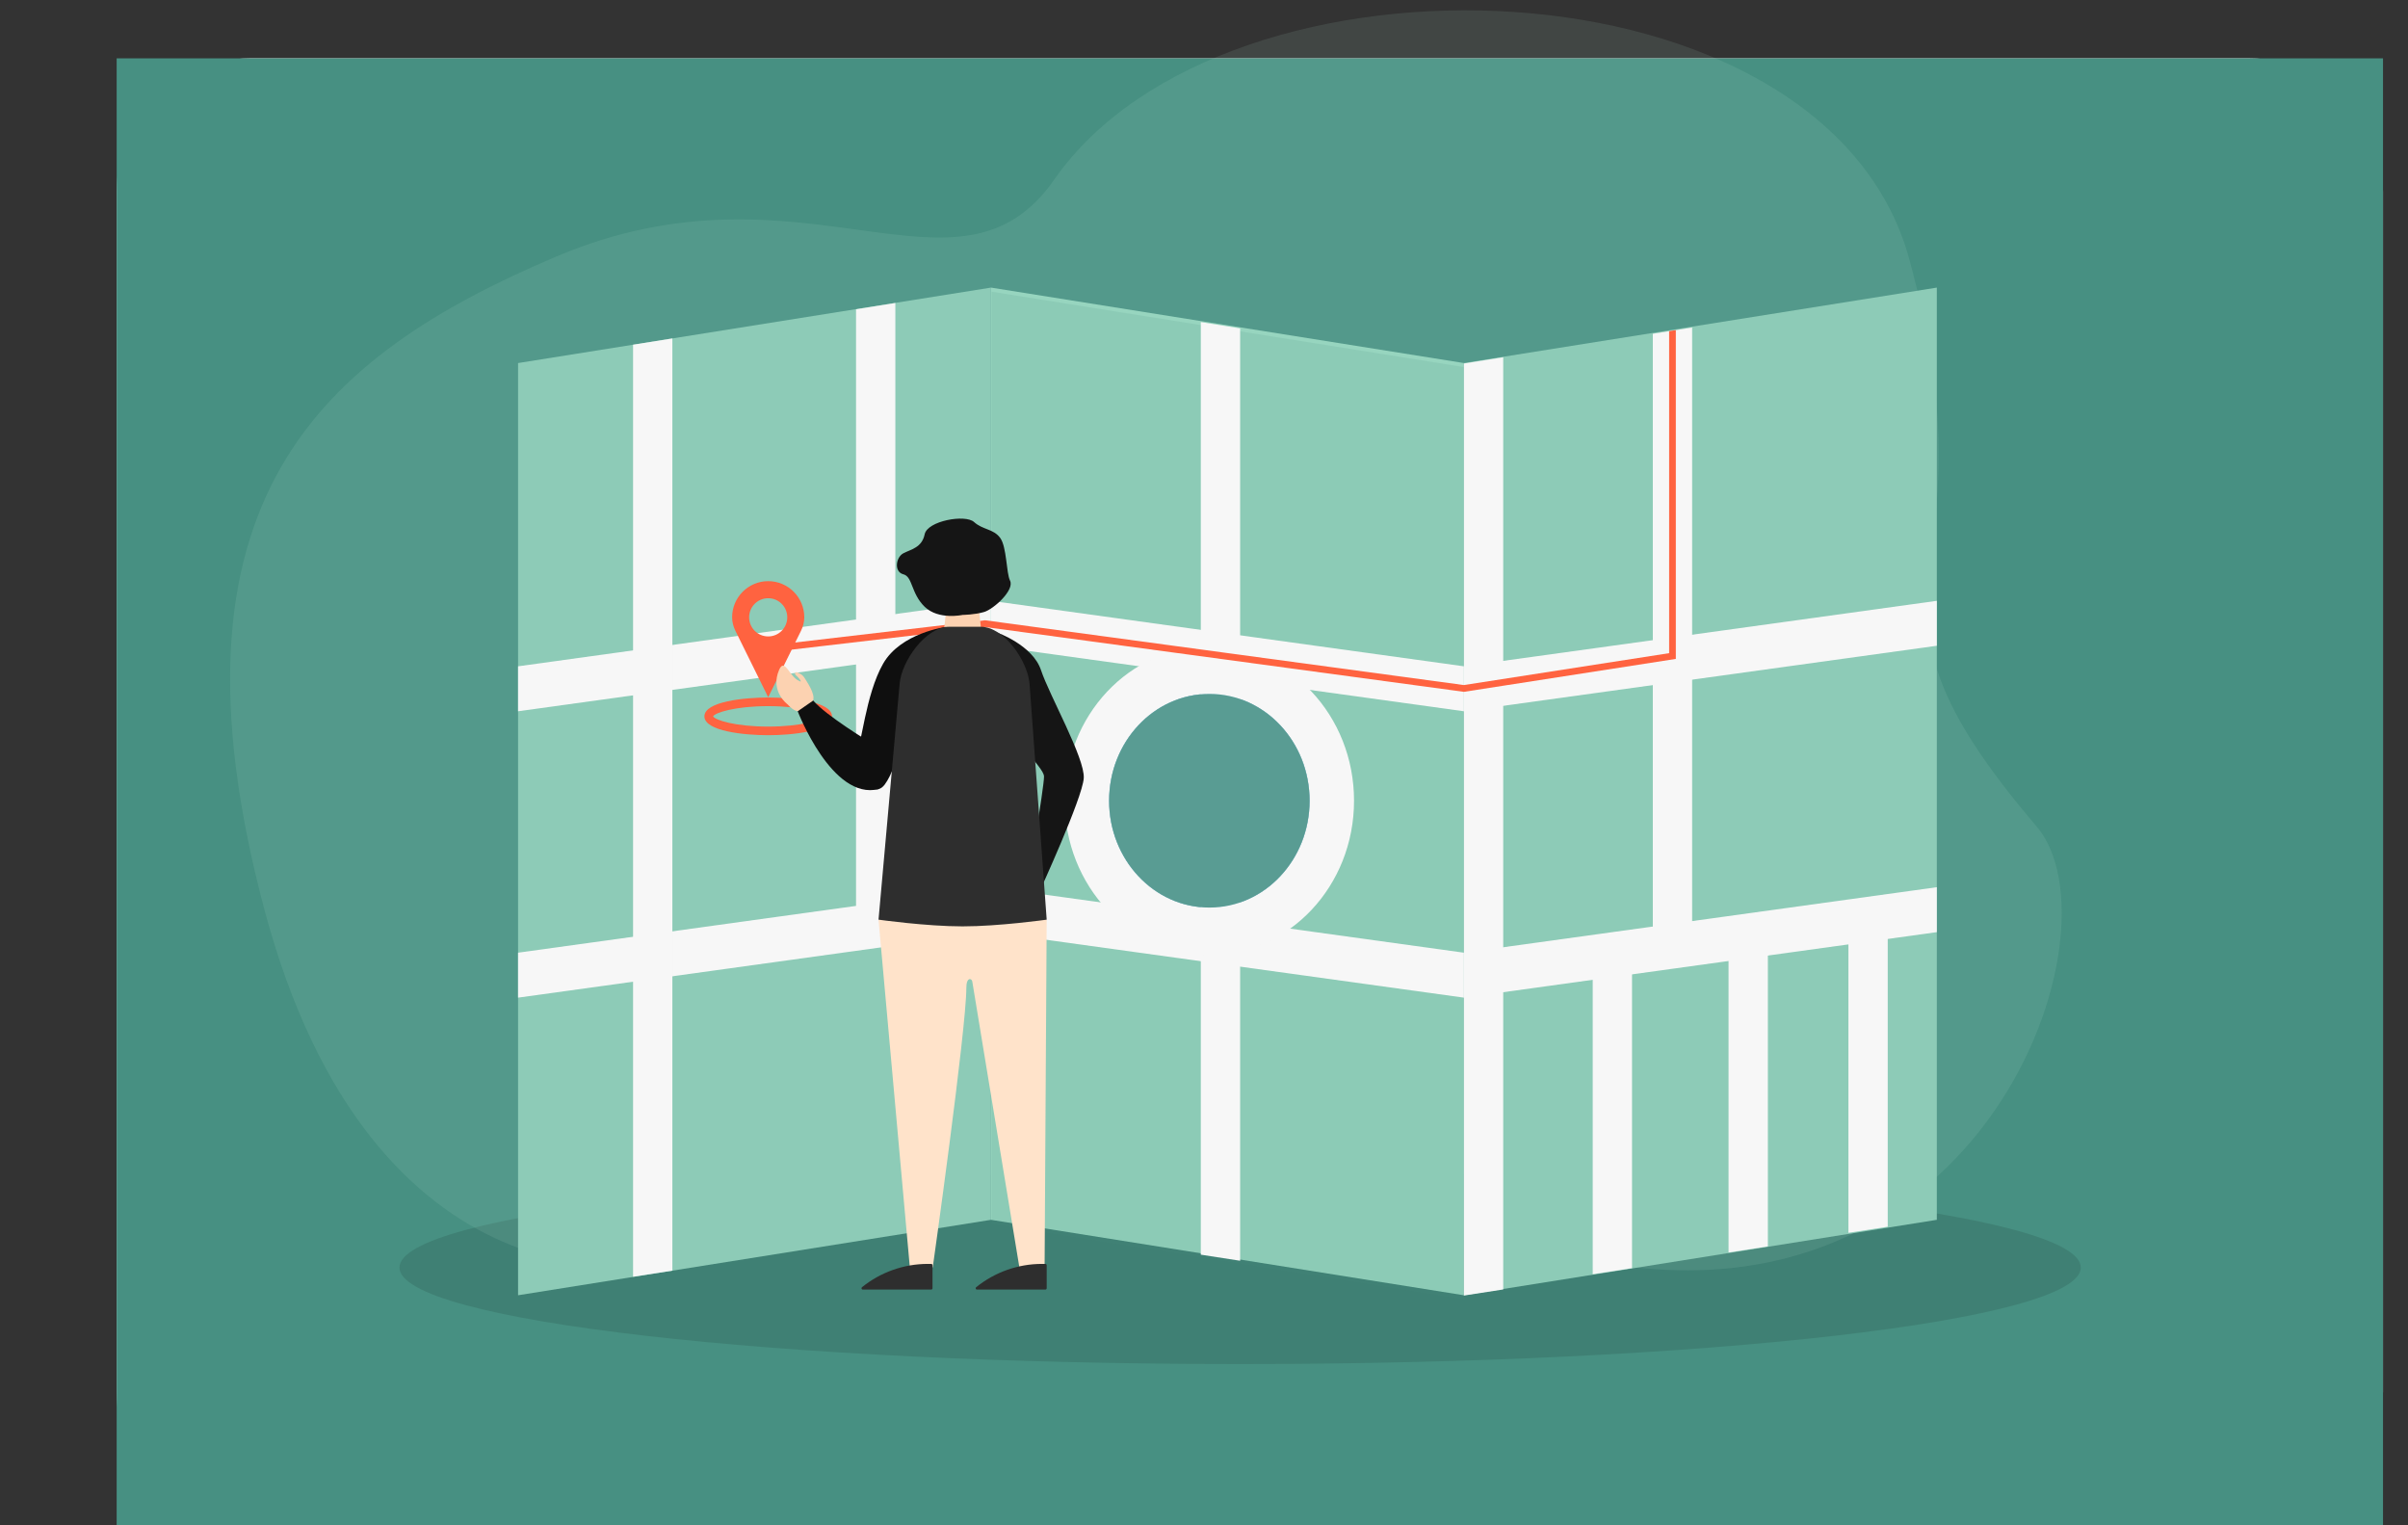 <svg width="289" height="183" viewBox="0 0 289 183" fill="none" xmlns="http://www.w3.org/2000/svg">
<rect x="0" y="0" width="289" height="183" fill="#333333" stroke="none"/>
<path d="M14 23C14 14.163 21.163 7 30 7H270C278.837 7 286 14.163 286 23V167C286 175.837 278.837 183 270 183H30C21.163 183 14 175.837 14 167V23Z" fill="white"/>
<rect x="14" y="7" width="272" height="176" fill="#479082"/>
<g clip-path="url(#clip0_400:2152)">
<path opacity="0.11" d="M148.837 163.683C204.558 163.683 249.73 158.497 249.73 152.1C249.73 145.704 204.558 140.518 148.837 140.518C93.115 140.518 47.943 145.704 47.943 152.1C47.943 158.497 93.115 163.683 148.837 163.683Z" fill="black"/>
<path opacity="0.11" d="M82.73 150.298C78.087 153.146 44.587 157.734 31.668 108.905C18.749 60.076 38.402 42.813 66.735 30.796C96.528 18.159 114.987 38.117 126.527 21.55C147.136 -8.038 219.104 -5.667 229.148 31.104C240.222 71.646 219.305 69.737 244.422 99.164C254.929 111.474 238.187 160.516 191.152 151.287C144.118 142.059 88.174 146.958 82.73 150.298Z" fill="#B6E7D6"/>
<path d="M118.934 146.374L175.692 155.427V43.565L118.934 34.511V146.374Z" fill="#97D5BF"/>
<path opacity="0.13" d="M119 146.861L175.758 155.915V44.053L119 34.999V146.861Z" fill="#479082"/>
<path d="M118.934 146.374L62.176 155.427V43.565L118.934 34.511V146.374Z" fill="#8DCBB7"/>
<path d="M232.451 146.374L175.692 155.427V43.565L232.451 34.511V146.374Z" fill="#8DCBB7"/>
<path d="M118.934 77.489L62.176 85.349V79.955L118.934 72.096V77.489Z" fill="#F7F7F7"/>
<path d="M118.934 111.854L62.176 119.714V114.32L118.934 106.461V111.854Z" fill="#F7F7F7"/>
<path d="M232.451 77.489L175.692 85.349V79.955L232.451 72.096V77.489Z" fill="#F7F7F7"/>
<path d="M145.143 108.905C151.788 108.905 157.176 103.166 157.176 96.086C157.176 89.007 151.788 83.267 145.143 83.267C138.498 83.267 133.11 89.007 133.11 96.086C133.11 103.166 138.498 108.905 145.143 108.905Z" fill="#0E538C"/>
<path d="M232.451 111.854L175.692 119.714V114.32L232.451 106.461V111.854Z" fill="#F7F7F7"/>
<path d="M118.934 77.489L175.692 85.349V79.955L118.934 72.096V77.489Z" fill="#F7F7F7"/>
<path d="M118.934 111.854L175.692 119.714V114.32L118.934 106.461V111.854Z" fill="#F7F7F7"/>
<path d="M80.696 152.473L75.977 153.205V41.364L80.696 40.611V152.473Z" fill="#F7F7F7"/>
<path d="M107.458 110.115L102.739 110.846V37.109L107.458 36.356V110.115Z" fill="#F7F7F7"/>
<path d="M144.118 150.556L148.837 151.287V39.404L144.118 38.651V150.556Z" fill="#F7F7F7"/>
<path d="M180.411 154.729L175.692 155.461V43.62L180.411 42.867V154.729Z" fill="#F7F7F7"/>
<path d="M203.085 113.536L198.366 114.267V40.051L203.085 39.298V113.536Z" fill="#F7F7F7"/>
<path d="M226.56 147.203L221.841 147.935V108.87L226.56 108.118V147.203Z" fill="#F7F7F7"/>
<path d="M212.174 149.566L207.455 150.298V111.233L212.174 110.481V149.566Z" fill="#F7F7F7"/>
<path d="M195.871 152.173L191.152 152.905V113.84L195.871 113.087V152.173Z" fill="#F7F7F7"/>
<path d="M145.143 77.588C135.553 77.588 127.779 85.87 127.779 96.086C127.779 106.303 135.553 114.584 145.143 114.584C154.733 114.584 162.507 106.302 162.507 96.086C162.507 85.869 154.733 77.588 145.143 77.588ZM145.143 108.905C138.498 108.905 133.11 103.166 133.11 96.086C133.11 89.006 138.498 83.267 145.143 83.267C151.789 83.267 157.176 89.006 157.176 96.086C157.176 103.166 151.789 108.905 145.143 108.905Z" fill="#F7F7F7"/>
<path d="M145.143 108.905C151.788 108.905 157.176 103.166 157.176 96.086C157.176 89.007 151.788 83.267 145.143 83.267C138.498 83.267 133.11 89.007 133.11 96.086C133.11 103.166 138.498 108.905 145.143 108.905Z" fill="#CCE9FF"/>
<path opacity="0.86" d="M145.143 108.905C151.788 108.905 157.176 103.166 157.176 96.086C157.176 89.007 151.788 83.267 145.143 83.267C138.498 83.267 133.11 89.007 133.11 96.086C133.11 103.166 138.498 108.905 145.143 108.905Z" fill="#479082"/>
<path d="M175.696 83.018L175.639 83.01L118.212 75.241L91.559 78.358L91.466 77.559L118.219 74.43L175.688 82.205L200.324 78.377V39.739L201.127 39.61V79.067L175.696 83.018Z" fill="#FF6340"/>
<path d="M92.197 88.222C89.354 88.222 84.541 87.746 84.541 85.961C84.541 84.175 89.354 83.699 92.197 83.699C95.041 83.699 99.853 84.175 99.853 85.961C99.853 87.746 95.041 88.222 92.197 88.222ZM85.581 85.961C85.814 86.401 88.223 87.188 92.197 87.188C96.171 87.188 98.58 86.401 98.813 85.961C98.58 85.521 96.171 84.734 92.197 84.734C88.223 84.734 85.814 85.521 85.581 85.961Z" fill="#FF6340"/>
<path d="M96.528 74.076C96.528 71.68 94.589 69.737 92.197 69.737C89.805 69.737 87.867 71.68 87.867 74.076C87.867 74.08 87.867 74.084 87.867 74.088C87.868 74.649 88.016 75.2 88.264 75.703L92.197 83.666L96.13 75.703C96.379 75.2 96.526 74.649 96.528 74.088C96.528 74.084 96.528 74.08 96.528 74.076ZM92.197 76.369C90.934 76.369 89.909 75.342 89.909 74.076C89.909 72.81 90.934 71.784 92.197 71.784C93.461 71.784 94.485 72.81 94.485 74.076C94.485 75.342 93.461 76.369 92.197 76.369Z" fill="#FF6340"/>
<path d="M94.515 84.514C94.515 84.514 92.381 82.96 93.516 80.359C94.164 78.873 94.769 81.235 95.884 81.693C95.884 81.693 96.314 81.981 95.984 81.517C95.653 81.052 95.383 81.02 95.417 80.828C95.452 80.636 95.531 80.606 95.831 80.746C96.278 80.956 96.39 81.057 96.707 81.581C97.024 82.105 98.169 83.79 97.332 84.385C96.495 84.98 96.002 86.149 94.515 84.514Z" fill="#FCD2B1"/>
<path d="M117.901 76.993H113.157L113.715 71.646H117.343L117.901 76.993Z" fill="#FCD2B1"/>
<path d="M115.529 73.786C118.358 73.786 120.652 71.488 120.652 68.653C120.652 65.818 118.358 63.52 115.529 63.52C112.7 63.52 110.406 65.818 110.406 68.653C110.406 71.488 112.7 73.786 115.529 73.786Z" fill="#FAB9AF"/>
<path d="M105.437 110.356L109.195 152.085H111.946C111.946 152.085 115.978 123.488 115.978 118.531C115.978 117.2 116.63 117.389 116.689 117.771C116.752 118.172 122.334 152.037 122.334 152.037L125.37 151.942L125.62 110.356C125.62 110.356 121.829 110.155 116.293 110.155C110.756 110.155 105.437 110.356 105.437 110.356Z" fill="#FFE3CA"/>
<path d="M113.521 75.235C113.521 75.235 108.129 75.923 105.995 79.63C103.86 83.338 103.38 89.689 102.739 90.545C102.099 91.4 104.484 96.373 106.176 94.15C107.867 91.927 108.841 85.761 109.268 84.763C109.694 83.765 113.521 75.235 113.521 75.235Z" fill="#0F0F0F"/>
<path d="M119.68 75.909C119.68 75.909 123.938 77.402 124.94 80.423C125.942 83.444 130.223 90.977 130.069 93.377C129.914 95.777 124.707 107.102 124.707 107.102L123.288 106.391C123.288 106.391 125.316 94.438 125.3 93.175C125.285 91.912 120.678 88.629 121.735 84.483C121.798 84.234 115.426 79.156 119.68 75.909Z" fill="#151515"/>
<path d="M115.529 73.787C115.529 73.787 112.635 74.426 110.975 72.81C109.315 71.194 109.552 69.198 108.414 68.913C107.275 68.628 107.513 66.869 108.414 66.394C109.315 65.919 110.643 65.729 110.975 64.113C111.307 62.497 115.853 61.689 116.9 62.639C117.948 63.59 119.229 63.447 120.035 64.54C120.841 65.634 120.762 68.754 121.221 69.673C121.79 70.814 119.239 73.107 118.101 73.44C116.963 73.772 115.529 73.787 115.529 73.787Z" fill="#151515"/>
<path d="M125.62 110.356C125.62 110.356 119.892 111.161 115.529 111.161C111.166 111.161 105.438 110.356 105.438 110.356L107.966 82.098C108.179 79.329 111.121 75.21 113.892 75.21H117.715C120.525 75.21 123.412 79.386 123.576 82.197L125.62 110.356Z" fill="#2E2E2E"/>
<path d="M111.758 154.746H103.551C103.401 154.746 103.334 154.556 103.451 154.462C105.69 152.651 108.481 151.664 111.358 151.664H111.758C111.846 151.664 111.918 151.735 111.918 151.823V154.586C111.918 154.674 111.846 154.746 111.758 154.746Z" fill="#2E2E2E"/>
<path d="M125.461 154.746H117.254C117.103 154.746 117.037 154.556 117.154 154.462C119.393 152.651 122.183 151.664 125.06 151.664H125.461C125.549 151.664 125.62 151.735 125.62 151.823V154.586C125.62 154.674 125.549 154.746 125.461 154.746Z" fill="#2E2E2E"/>
<path d="M95.739 85.349C95.739 85.349 99.853 96.086 105.437 94.69L104.364 89.037C104.364 89.037 99.101 85.845 97.597 84.064L95.739 85.349Z" fill="#0F0F0F"/>
</g>
<defs>
<clipPath id="clip0_400:2152">
<rect width="289" height="162.883" fill="white" transform="translate(0 0.8)"/>
</clipPath>
</defs>
</svg>
